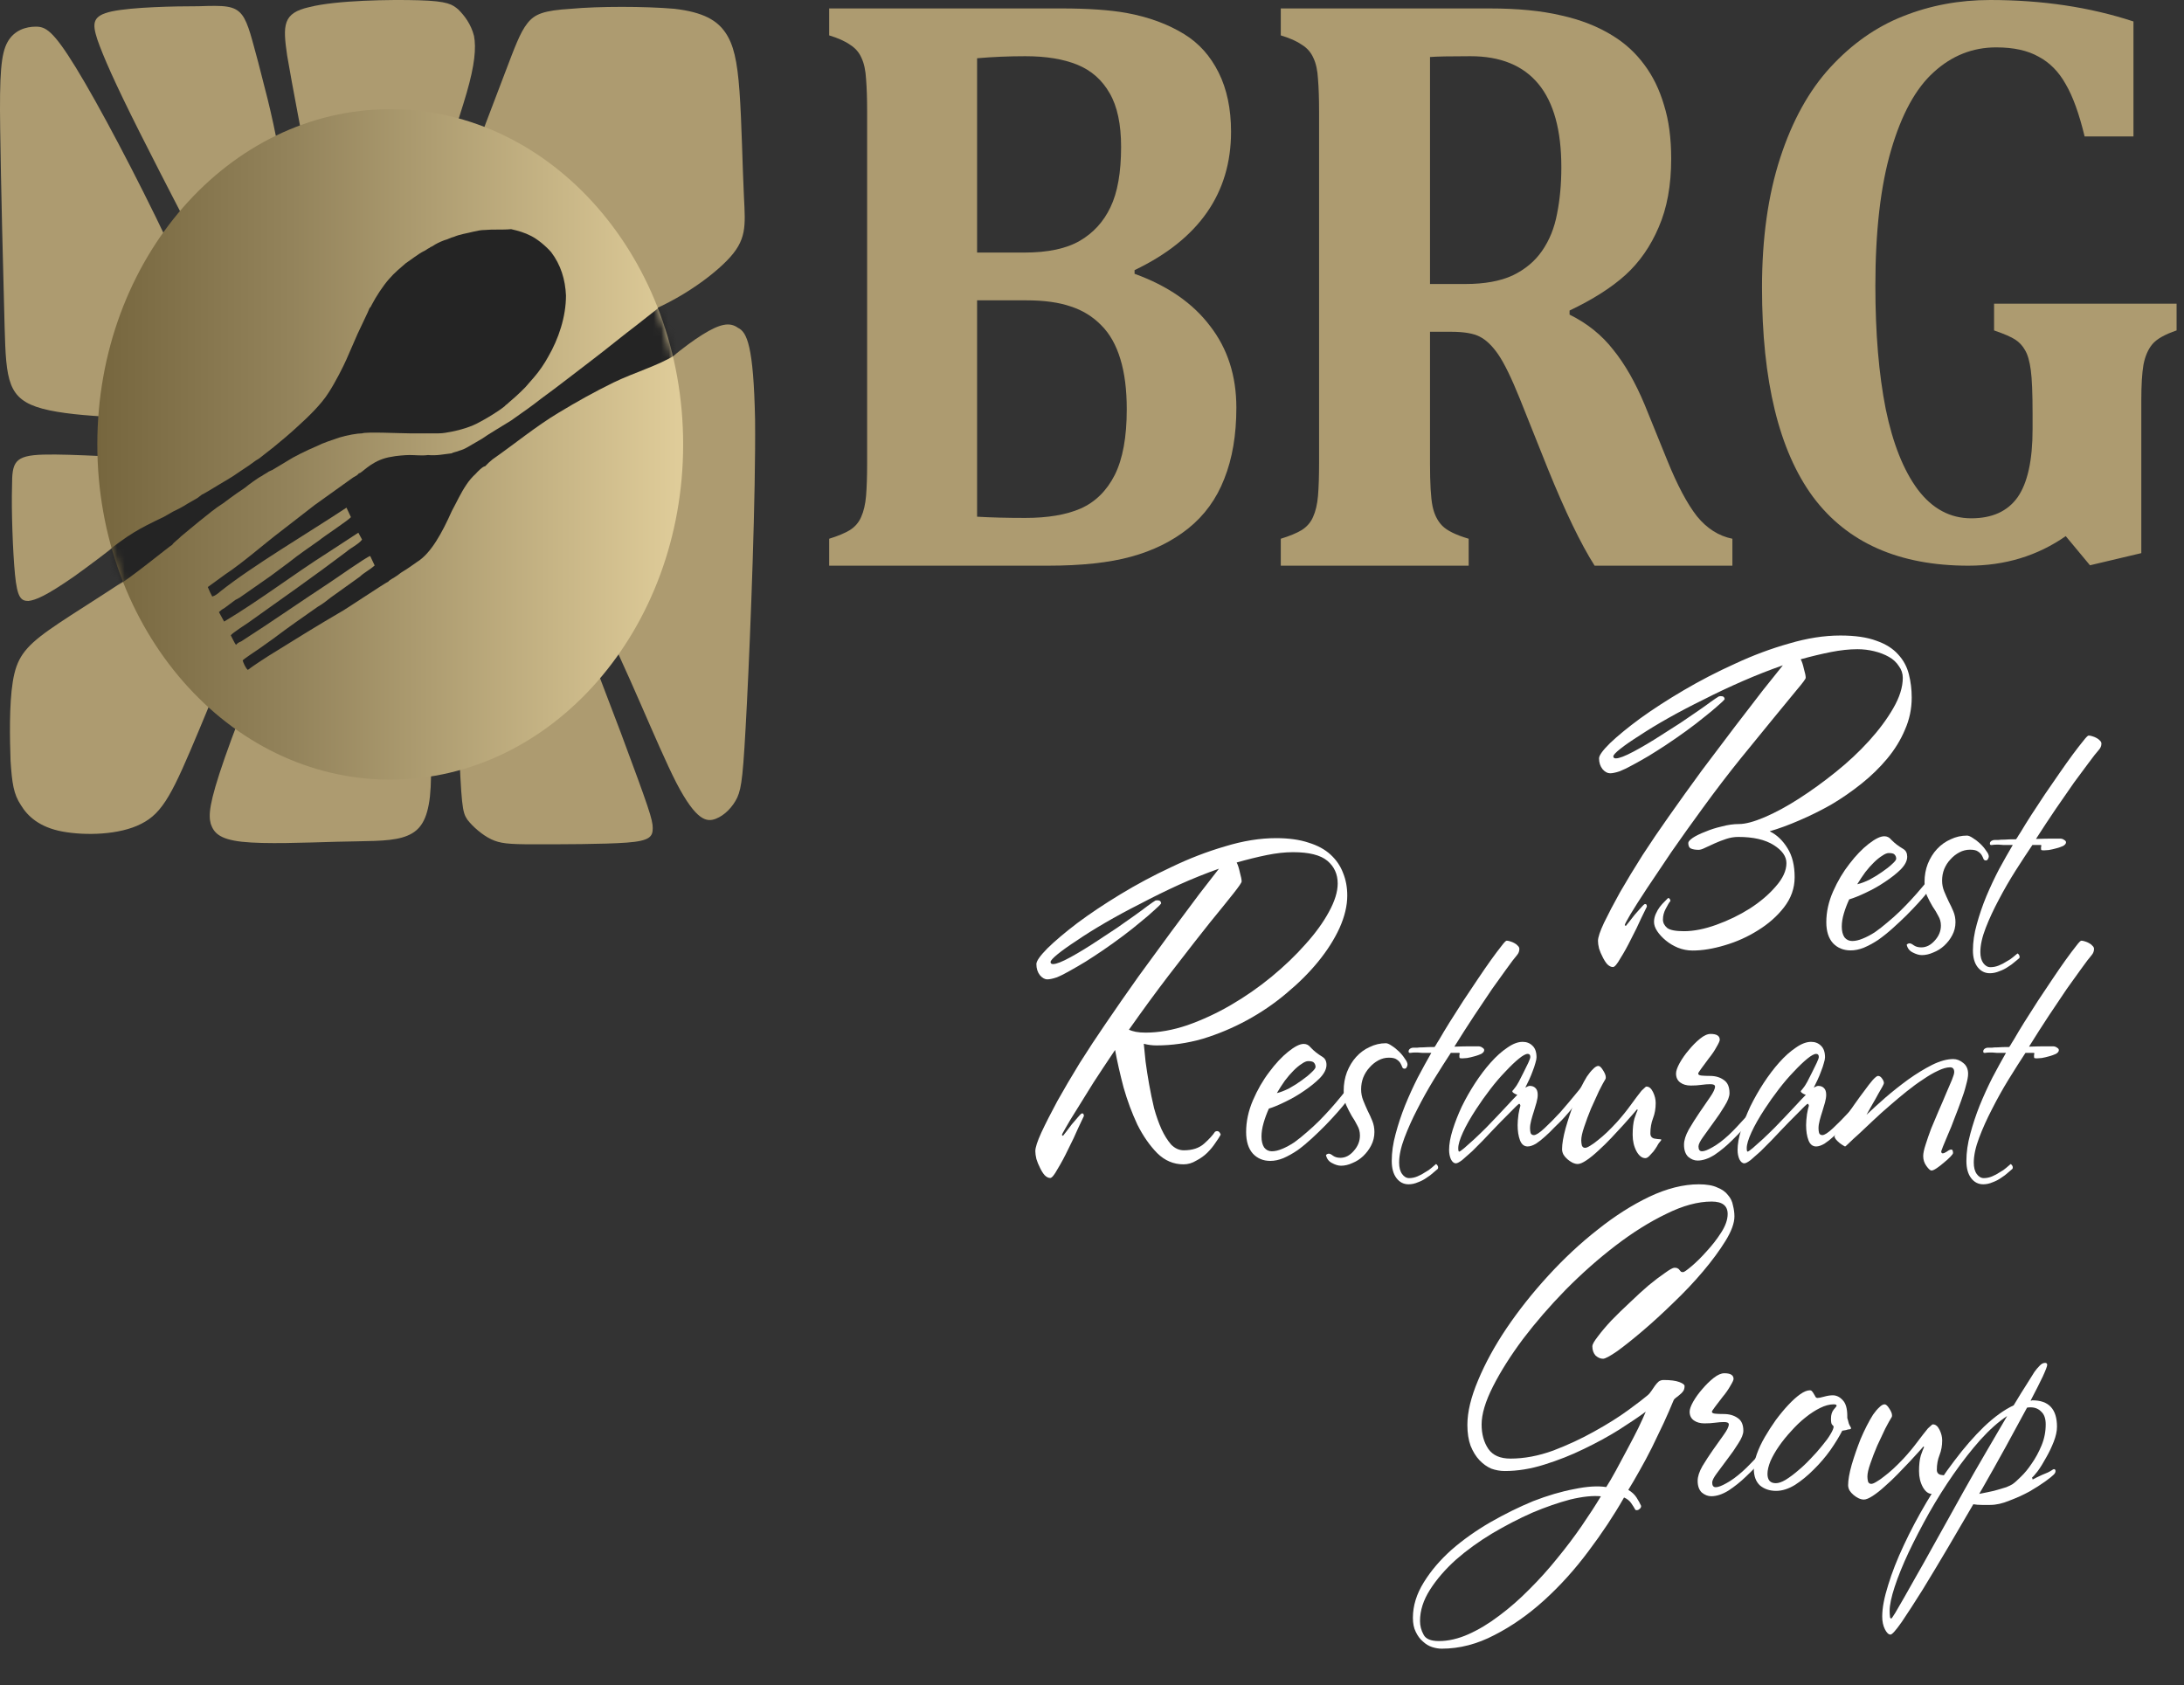 <svg width="289" height="223" viewBox="0 0 289 223" fill="none" xmlns="http://www.w3.org/2000/svg">
<rect x="0" y="0" width="289" height="223" fill="#333333" stroke="none"/>
<path d="M150.133 36.234C154.514 37.819 157.846 40.124 160.13 43.15C162.446 46.139 163.603 49.741 163.603 53.955C163.603 57.556 163.071 60.69 162.008 63.355C160.975 66.021 159.379 68.218 157.22 69.947C155.093 71.639 152.574 72.882 149.664 73.674C146.785 74.467 143.108 74.863 138.634 74.863H109.722V71.297C110.88 70.937 111.787 70.559 112.444 70.163C113.133 69.73 113.633 69.154 113.946 68.434C114.29 67.677 114.509 66.741 114.603 65.624C114.697 64.472 114.744 63.031 114.744 61.302V14.732C114.744 13.039 114.697 11.617 114.603 10.464C114.541 9.311 114.337 8.375 113.993 7.655C113.68 6.934 113.18 6.358 112.491 5.926C111.834 5.458 110.911 5.043 109.722 4.683V1.117H140.464C143.969 1.117 146.832 1.316 149.054 1.712C151.995 2.252 154.545 3.188 156.704 4.521C158.644 5.71 160.162 7.402 161.257 9.6C162.352 11.797 162.899 14.408 162.899 17.433C162.899 25.573 158.644 31.678 150.133 35.748V36.234ZM135.536 33.425C138.665 33.425 141.122 32.903 142.905 31.858C144.689 30.814 146.034 29.337 146.941 27.428C147.88 25.483 148.35 22.818 148.35 19.432C148.35 16.443 147.849 14.084 146.848 12.355C145.846 10.59 144.423 9.329 142.577 8.573C140.73 7.817 138.431 7.438 135.677 7.438C133.487 7.438 131.359 7.529 129.294 7.709V33.425H135.536ZM129.294 68.38C131.14 68.488 133.268 68.542 135.677 68.542C138.65 68.542 141.09 68.128 142.999 67.299C144.939 66.435 146.441 64.958 147.505 62.869C148.569 60.744 149.1 57.845 149.1 54.171C149.1 51.578 148.819 49.363 148.256 47.526C147.692 45.653 146.848 44.158 145.721 43.042C144.595 41.889 143.249 41.061 141.685 40.556C140.12 40.016 138.165 39.746 135.818 39.746H129.294V68.38Z" fill="#AD9B70"/>
<path d="M194.342 74.863H169.481V71.297C170.649 70.937 171.565 70.559 172.228 70.163C172.922 69.73 173.427 69.154 173.743 68.434C174.09 67.677 174.311 66.741 174.406 65.624C174.501 64.472 174.548 63.031 174.548 61.302V14.732C174.548 13.039 174.501 11.617 174.406 10.464C174.343 9.311 174.138 8.375 173.79 7.655C173.475 6.934 172.97 6.358 172.275 5.926C171.612 5.458 170.681 5.043 169.481 4.683V1.117H197.088C200.813 1.117 203.97 1.424 206.559 2.036C209.179 2.612 211.468 3.513 213.425 4.737C215.066 5.746 216.455 7.024 217.592 8.573C218.728 10.086 219.596 11.869 220.196 13.922C220.828 15.938 221.143 18.298 221.143 20.999C221.143 24.529 220.591 27.554 219.486 30.075C218.413 32.596 216.945 34.704 215.082 36.396C213.251 38.053 210.789 39.62 207.695 41.097V41.637C210.031 42.789 211.957 44.338 213.472 46.283C215.019 48.192 216.408 50.623 217.639 53.577L220.622 60.924C221.948 64.202 223.258 66.669 224.553 68.326C225.879 69.947 227.441 70.937 229.241 71.297V74.863H211.01C209.179 71.981 207.111 67.695 204.807 62.005L201.113 52.766C200.008 50.029 199.061 48.084 198.272 46.931C197.483 45.779 196.662 44.986 195.81 44.554C194.989 44.122 193.71 43.906 191.974 43.906H189.227V61.302C189.227 64.004 189.338 65.894 189.559 66.975C189.78 68.056 190.206 68.92 190.837 69.568C191.469 70.217 192.637 70.793 194.342 71.297V74.863ZM189.227 7.547V37.585H193.915C196.441 37.585 198.524 37.207 200.166 36.45C201.808 35.658 203.102 34.578 204.049 33.209C205.028 31.804 205.691 30.165 206.038 28.293C206.417 26.42 206.606 24.367 206.606 22.134C206.606 17.235 205.596 13.561 203.575 11.112C201.555 8.663 198.556 7.438 194.578 7.438C191.863 7.438 190.08 7.474 189.227 7.547Z" fill="#AD9B70"/>
<path d="M282.313 2.84V18.059H275.85C275.127 15.058 274.293 12.754 273.35 11.146C272.438 9.503 271.243 8.288 269.765 7.502C268.318 6.681 266.447 6.27 264.151 6.27C261.038 6.27 258.286 7.359 255.896 9.539C253.506 11.682 251.619 15.13 250.236 19.881C248.852 24.597 248.16 30.581 248.16 37.833C248.16 44.085 248.616 49.516 249.528 54.124C250.471 58.697 251.887 62.252 253.773 64.788C255.692 67.325 258.05 68.593 260.849 68.593C263.617 68.593 265.661 67.664 266.982 65.806C268.302 63.913 268.963 60.912 268.963 56.803V54.767C268.963 52.052 268.884 50.123 268.727 48.98C268.57 47.801 268.318 46.925 267.972 46.354C267.658 45.782 267.233 45.318 266.699 44.961C266.164 44.603 265.221 44.192 263.868 43.728V40.191H288.02V43.728C286.448 44.264 285.379 44.871 284.813 45.55C284.247 46.229 283.853 47.14 283.633 48.283C283.445 49.391 283.35 50.962 283.35 52.999V73.201L276.558 74.809L273.35 70.951C269.608 73.559 265.315 74.863 260.472 74.863C251.289 74.863 244.433 71.826 239.905 65.753C235.408 59.644 233.159 50.409 233.159 38.048C233.159 31.546 233.961 25.829 235.565 20.899C237.169 15.969 239.386 11.968 242.216 8.896C245.078 5.788 248.286 3.537 251.839 2.144C255.425 0.715 259.261 0 263.349 0C270.237 0 276.558 0.947 282.313 2.84Z" fill="#AD9B70"/>
<path d="M252.969 92.313C252.969 91.246 252.843 90.216 252.591 89.221C252.339 88.225 251.867 87.355 251.174 86.608C250.481 85.826 249.521 85.222 248.293 84.796C247.065 84.334 245.475 84.103 243.523 84.103C241.382 84.103 239.115 84.458 236.722 85.169C234.329 85.844 231.952 86.733 229.59 87.835C227.229 88.901 224.962 90.074 222.789 91.353C220.617 92.633 218.696 93.877 217.027 95.085C215.39 96.293 214.068 97.377 213.06 98.337C212.084 99.297 211.596 99.972 211.596 100.363C211.596 100.932 211.753 101.412 212.068 101.803C212.383 102.158 212.714 102.336 213.06 102.336C213.375 102.336 213.8 102.247 214.335 102.069C214.87 101.856 215.453 101.571 216.083 101.216C216.744 100.861 217.437 100.47 218.161 100.043C218.916 99.581 219.672 99.101 220.428 98.604C221.341 97.999 222.238 97.377 223.12 96.738C224.001 96.098 224.789 95.494 225.481 94.925C226.205 94.356 226.804 93.859 227.276 93.432C227.78 93.006 228.095 92.704 228.221 92.526C228.189 92.313 228.095 92.188 227.937 92.153C227.78 92.117 227.622 92.117 227.465 92.153C227.276 92.26 226.93 92.49 226.426 92.846C225.954 93.201 225.355 93.628 224.631 94.125C223.938 94.588 223.183 95.103 222.364 95.671C221.546 96.205 220.711 96.738 219.861 97.271C218.539 98.124 217.311 98.853 216.177 99.457C215.044 100.061 214.256 100.363 213.816 100.363C213.595 100.363 213.485 100.274 213.485 100.096C213.485 99.919 213.8 99.581 214.43 99.084C215.059 98.586 215.91 97.999 216.98 97.324C218.051 96.613 219.31 95.849 220.758 95.032C222.207 94.214 223.765 93.397 225.434 92.579C227.103 91.726 228.835 90.909 230.629 90.127C232.424 89.345 234.187 88.652 235.919 88.048C235.289 88.83 234.408 89.931 233.274 91.353C232.172 92.775 230.928 94.392 229.543 96.205C228.189 97.982 226.741 99.901 225.198 101.962C223.687 104.024 222.207 106.085 220.758 108.147C219.625 109.746 218.491 111.417 217.358 113.158C216.256 114.9 215.264 116.535 214.382 118.063C213.532 119.591 212.824 120.942 212.257 122.115C211.722 123.252 211.454 124.052 211.454 124.514C211.454 124.798 211.501 125.136 211.596 125.527C211.722 125.918 211.879 126.291 212.068 126.646C212.257 127.037 212.462 127.357 212.682 127.606C212.934 127.855 213.186 127.979 213.438 127.979C213.658 127.979 213.989 127.588 214.43 126.806C214.902 126.06 215.374 125.207 215.847 124.247C216.35 123.288 216.791 122.381 217.169 121.528C217.578 120.675 217.83 120.16 217.925 119.982C217.925 119.698 217.814 119.591 217.594 119.662C217.5 119.733 217.326 119.911 217.075 120.196C216.854 120.444 216.602 120.729 216.319 121.049C216.067 121.368 215.831 121.671 215.61 121.955C215.39 122.239 215.233 122.435 215.138 122.541L214.996 122.435C214.996 122.328 215.248 121.848 215.752 120.995C216.287 120.107 217.012 118.969 217.925 117.583C218.869 116.162 219.955 114.544 221.183 112.732C222.443 110.919 223.813 109 225.292 106.974C227.024 104.593 228.709 102.389 230.346 100.363C232.015 98.302 233.479 96.507 234.738 94.978C235.998 93.45 237.005 92.224 237.761 91.3C238.548 90.376 238.942 89.843 238.942 89.7C238.942 89.452 238.863 89.061 238.706 88.528C238.58 87.959 238.438 87.532 238.28 87.248C239.697 86.857 241.035 86.537 242.295 86.288C243.554 86.04 244.719 85.915 245.79 85.915C246.546 85.915 247.285 86.004 248.01 86.182C248.734 86.359 249.379 86.608 249.946 86.928C250.513 87.248 250.954 87.657 251.269 88.154C251.615 88.616 251.788 89.132 251.788 89.7C251.788 90.944 251.363 92.295 250.513 93.752C249.694 95.174 248.624 96.613 247.301 98.071C246.01 99.492 244.546 100.861 242.909 102.176C241.272 103.491 239.65 104.664 238.044 105.694C236.439 106.725 234.927 107.543 233.51 108.147C232.093 108.751 230.96 109.053 230.11 109.053C229.386 109.053 228.63 109.16 227.843 109.373C227.056 109.551 226.331 109.782 225.67 110.066C225.009 110.315 224.458 110.581 224.017 110.866C223.608 111.15 223.403 111.381 223.403 111.559C223.403 111.95 223.529 112.199 223.781 112.305C224.033 112.412 224.364 112.465 224.773 112.465C224.993 112.465 225.277 112.376 225.623 112.199C226.001 112.021 226.426 111.825 226.898 111.612C227.37 111.399 227.874 111.203 228.41 111.026C228.945 110.848 229.48 110.759 230.015 110.759C231.999 110.759 233.558 111.115 234.691 111.825C235.825 112.536 236.391 113.336 236.391 114.224C236.391 115.22 235.919 116.25 234.974 117.317C234.061 118.383 232.912 119.36 231.527 120.249C230.173 121.102 228.709 121.813 227.134 122.381C225.56 122.95 224.127 123.234 222.836 123.234C221.734 123.234 220.995 123.092 220.617 122.808C220.239 122.488 220.05 122.115 220.05 121.688C220.05 121.191 220.176 120.711 220.428 120.249C220.68 119.751 220.884 119.414 221.042 119.236C221.042 119.129 221.01 119.04 220.947 118.969C220.884 118.863 220.806 118.827 220.711 118.863C220.617 118.969 220.459 119.129 220.239 119.343C220.05 119.52 219.845 119.751 219.625 120.036C219.436 120.284 219.263 120.587 219.105 120.942C218.948 121.297 218.869 121.653 218.869 122.008C218.869 122.399 219.011 122.808 219.294 123.234C219.578 123.661 219.955 124.07 220.428 124.461C220.9 124.852 221.435 125.171 222.034 125.42C222.663 125.669 223.309 125.793 223.97 125.793C225.261 125.793 226.678 125.562 228.221 125.1C229.795 124.638 231.259 123.981 232.613 123.128C233.998 122.275 235.148 121.262 236.061 120.089C237.005 118.88 237.478 117.548 237.478 116.09C237.478 114.527 237.163 113.247 236.533 112.252C235.903 111.221 235.116 110.475 234.172 110.013C235.399 109.657 236.706 109.177 238.092 108.573C239.508 107.969 240.91 107.276 242.295 106.494C243.68 105.677 245.018 104.752 246.309 103.722C247.6 102.691 248.734 101.589 249.71 100.416C250.717 99.208 251.505 97.928 252.071 96.578C252.67 95.227 252.969 93.805 252.969 92.313Z" fill="white"/>
<path d="M256.624 116.046C256.755 115.809 256.781 115.572 256.703 115.335C256.65 115.069 256.506 114.935 256.27 114.935C255.824 115.617 255.155 116.475 254.263 117.512C253.397 118.549 252.452 119.571 251.429 120.578C250.878 121.111 250.314 121.614 249.736 122.088C249.185 122.562 248.634 122.992 248.083 123.377C247.532 123.732 246.994 124.013 246.47 124.221C245.971 124.428 245.512 124.532 245.092 124.532C244.672 124.532 244.331 124.369 244.069 124.043C243.833 123.688 243.715 123.214 243.715 122.621C243.715 122.088 243.806 121.511 243.99 120.889C244.174 120.267 244.41 119.645 244.699 119.023C245.302 118.845 246.037 118.549 246.903 118.134C247.795 117.719 248.634 117.246 249.422 116.712C250.235 116.179 250.93 115.631 251.507 115.069C252.085 114.476 252.373 113.913 252.373 113.38C252.373 112.906 252.203 112.566 251.862 112.359C251.521 112.151 251.232 111.959 250.996 111.781C250.76 111.603 250.51 111.381 250.248 111.115C250.012 110.818 249.71 110.67 249.343 110.67C248.818 110.67 248.123 111.011 247.257 111.692C246.417 112.344 245.578 113.217 244.738 114.313C243.898 115.38 243.177 116.594 242.573 117.956C241.97 119.319 241.668 120.681 241.668 122.044C241.668 123.258 241.97 124.191 242.573 124.843C243.177 125.465 243.951 125.776 244.895 125.776C245.446 125.776 246.024 125.657 246.627 125.42C247.257 125.154 247.887 124.813 248.516 124.398C249.146 123.954 249.776 123.451 250.405 122.888C251.035 122.325 251.652 121.748 252.255 121.155C253.436 119.97 254.381 118.934 255.089 118.045C255.797 117.127 256.309 116.461 256.624 116.046ZM250.917 113.647C250.917 113.795 250.733 114.032 250.366 114.358C250.025 114.684 249.592 115.024 249.067 115.38C248.569 115.735 248.018 116.076 247.414 116.401C246.811 116.698 246.26 116.905 245.761 117.023C246.102 116.461 246.457 115.928 246.824 115.424C247.217 114.921 247.598 114.491 247.965 114.136C248.359 113.751 248.726 113.454 249.067 113.247C249.408 113.01 249.697 112.892 249.933 112.892C250.353 112.892 250.615 112.966 250.72 113.114C250.852 113.262 250.917 113.44 250.917 113.647Z" fill="white"/>
<path d="M263.168 113.336C263.168 113.129 263.05 112.877 262.814 112.581C262.604 112.255 262.342 111.944 262.027 111.648C261.712 111.351 261.384 111.1 261.043 110.892C260.728 110.685 260.479 110.581 260.295 110.581C259.534 110.581 258.813 110.744 258.13 111.07C257.448 111.366 256.845 111.796 256.32 112.359C255.821 112.892 255.415 113.543 255.1 114.313C254.811 115.054 254.667 115.853 254.667 116.712C254.667 117.423 254.772 118.03 254.982 118.534C255.218 119.037 255.467 119.511 255.73 119.956C256.018 120.37 256.267 120.785 256.477 121.2C256.713 121.585 256.832 122.014 256.832 122.488C256.832 123.228 256.556 123.895 256.005 124.487C255.48 125.08 254.89 125.376 254.234 125.376C253.84 125.376 253.512 125.287 253.25 125.109C253.014 124.932 252.83 124.843 252.699 124.843C252.542 124.843 252.41 124.902 252.305 125.02C252.41 125.494 252.673 125.835 253.093 126.042C253.539 126.279 253.945 126.398 254.313 126.398C254.811 126.398 255.323 126.279 255.848 126.042C256.372 125.835 256.845 125.539 257.264 125.154C257.711 124.739 258.065 124.28 258.327 123.776C258.616 123.243 258.76 122.666 258.76 122.044C258.76 121.54 258.668 121.066 258.485 120.622C258.301 120.178 258.091 119.733 257.855 119.289C257.645 118.845 257.448 118.401 257.264 117.956C257.081 117.512 256.989 117.038 256.989 116.535C256.989 116.002 257.081 115.498 257.264 115.024C257.474 114.521 257.75 114.091 258.091 113.736C258.432 113.351 258.826 113.04 259.272 112.803C259.718 112.566 260.19 112.447 260.689 112.447C261.161 112.447 261.502 112.521 261.712 112.67C261.948 112.818 262.119 112.98 262.224 113.158C262.328 113.336 262.407 113.499 262.46 113.647C262.512 113.795 262.617 113.869 262.775 113.869C262.906 113.869 262.998 113.81 263.05 113.691C263.129 113.573 263.168 113.454 263.168 113.336Z" fill="white"/>
<path d="M278.071 98.408C278.071 98.26 278.006 98.127 277.874 98.008C277.743 97.86 277.586 97.742 277.402 97.653C277.245 97.564 277.061 97.49 276.851 97.431C276.667 97.372 276.51 97.342 276.379 97.342C276.274 97.342 276.038 97.579 275.67 98.053C275.303 98.497 274.844 99.09 274.293 99.83C273.768 100.541 273.178 101.37 272.522 102.318C271.892 103.236 271.249 104.169 270.593 105.117C269.963 106.065 269.36 106.983 268.783 107.871C268.232 108.73 267.773 109.471 267.405 110.093C267.3 110.241 267.195 110.404 267.09 110.581C267.012 110.729 266.907 110.892 266.776 111.07C266.146 111.07 265.647 111.085 265.28 111.115C264.913 111.115 264.637 111.129 264.453 111.159C264.296 111.159 264.178 111.159 264.099 111.159C264.047 111.159 263.994 111.159 263.942 111.159C263.784 111.159 263.64 111.203 263.509 111.292C263.378 111.381 263.312 111.5 263.312 111.648C263.312 111.796 263.404 111.855 263.588 111.825C263.771 111.796 263.955 111.781 264.139 111.781C264.191 111.781 264.23 111.781 264.257 111.781C264.309 111.781 264.401 111.781 264.532 111.781C264.663 111.781 264.86 111.796 265.122 111.825C265.411 111.825 265.818 111.825 266.343 111.825C265.765 112.803 265.162 113.869 264.532 115.024C263.929 116.179 263.365 117.379 262.84 118.623C262.341 119.837 261.921 121.066 261.58 122.31C261.239 123.525 261.069 124.68 261.069 125.776C261.069 126.723 261.279 127.464 261.698 127.997C262.118 128.53 262.656 128.797 263.312 128.797C263.732 128.797 264.152 128.708 264.571 128.53C264.991 128.382 265.372 128.19 265.713 127.953C266.054 127.745 266.356 127.523 266.618 127.286C266.88 127.079 267.077 126.916 267.208 126.797C267.261 126.679 267.261 126.561 267.208 126.442C267.156 126.324 267.077 126.235 266.972 126.175C266.841 126.294 266.644 126.457 266.382 126.664C266.146 126.872 265.857 127.064 265.516 127.242C265.201 127.449 264.86 127.627 264.493 127.775C264.125 127.923 263.758 127.997 263.391 127.997C263.023 127.997 262.709 127.819 262.446 127.464C262.184 127.108 262.053 126.62 262.053 125.998C262.053 125.08 262.289 124.013 262.761 122.799C263.233 121.585 263.811 120.341 264.493 119.067C265.175 117.764 265.91 116.49 266.697 115.246C267.51 113.973 268.258 112.832 268.94 111.825H270.042C270.095 111.825 270.121 111.855 270.121 111.914C270.121 111.973 270.108 112.033 270.082 112.092C270.082 112.151 270.082 112.21 270.082 112.27C270.082 112.388 270.095 112.462 270.121 112.492C270.173 112.521 270.291 112.536 270.475 112.536C270.58 112.536 270.79 112.521 271.105 112.492C271.446 112.433 271.774 112.359 272.089 112.27C272.43 112.181 272.732 112.077 272.994 111.959C273.256 111.811 273.388 111.648 273.388 111.47C273.388 111.351 273.309 111.248 273.151 111.159C272.994 111.04 272.81 110.981 272.6 110.981C272.495 110.981 272.141 110.981 271.538 110.981C270.961 110.981 270.252 110.996 269.412 111.026C270.305 109.634 271.184 108.301 272.049 107.027C272.942 105.724 273.742 104.569 274.45 103.562C275.185 102.555 275.788 101.74 276.261 101.118C276.759 100.467 277.061 100.067 277.166 99.919C277.376 99.682 277.573 99.445 277.756 99.208C277.966 98.971 278.071 98.704 278.071 98.408Z" fill="white"/>
<path d="M178.278 118.515C178.278 117.422 178.091 116.42 177.716 115.509C177.372 114.598 176.824 113.797 176.074 113.105C175.323 112.413 174.354 111.884 173.166 111.52C171.977 111.119 170.539 110.919 168.85 110.919C166.724 110.919 164.472 111.283 162.095 112.012C159.719 112.704 157.358 113.615 155.012 114.744C152.667 115.837 150.416 117.039 148.258 118.351C146.1 119.662 144.192 120.937 142.535 122.176C140.909 123.415 139.596 124.526 138.595 125.509C137.625 126.493 137.141 127.185 137.141 127.586C137.141 128.169 137.297 128.661 137.61 129.061C137.923 129.426 138.251 129.608 138.595 129.608C138.908 129.608 139.33 129.517 139.861 129.335C140.393 129.116 140.971 128.825 141.597 128.46C142.254 128.096 142.942 127.695 143.661 127.258C144.411 126.784 145.162 126.293 145.912 125.783C146.819 125.163 147.711 124.526 148.586 123.87C149.462 123.214 150.244 122.595 150.931 122.012C151.651 121.429 152.245 120.919 152.714 120.482C153.214 120.045 153.527 119.735 153.652 119.553C153.621 119.334 153.527 119.207 153.371 119.17C153.214 119.134 153.058 119.134 152.902 119.17C152.714 119.28 152.37 119.517 151.87 119.881C151.401 120.245 150.806 120.682 150.087 121.192C149.399 121.666 148.649 122.194 147.836 122.777C147.023 123.324 146.194 123.87 145.35 124.417C144.036 125.291 142.817 126.038 141.691 126.657C140.565 127.276 139.783 127.586 139.345 127.586C139.126 127.586 139.017 127.495 139.017 127.313C139.017 127.131 139.33 126.784 139.955 126.274C140.581 125.764 141.425 125.163 142.488 124.471C143.551 123.743 144.802 122.959 146.241 122.121C147.679 121.283 149.227 120.446 150.885 119.608C152.542 118.733 154.246 117.895 155.997 117.094C157.78 116.292 159.547 115.582 161.298 114.963C160.673 115.764 159.797 116.894 158.671 118.351C157.577 119.808 156.341 121.466 154.966 123.324C153.621 125.145 152.182 127.112 150.65 129.225C149.149 131.338 147.679 133.451 146.241 135.564C145.115 137.204 143.989 138.916 142.863 140.701C141.769 142.486 140.784 144.162 139.908 145.728C139.064 147.295 138.36 148.679 137.797 149.882C137.266 151.047 137 151.867 137 152.341C137 152.632 137.047 152.978 137.141 153.379C137.266 153.78 137.422 154.162 137.61 154.526C137.797 154.927 138.001 155.255 138.22 155.51C138.47 155.765 138.72 155.893 138.97 155.893C139.189 155.893 139.517 155.492 139.955 154.69C140.424 153.925 140.893 153.051 141.362 152.067C141.863 151.084 142.301 150.155 142.676 149.28C143.082 148.406 143.332 147.878 143.426 147.696C143.426 147.404 143.317 147.295 143.098 147.368C143.004 147.441 142.832 147.623 142.582 147.914C142.363 148.169 142.113 148.461 141.831 148.789C141.581 149.116 141.347 149.426 141.128 149.718C140.909 150.009 140.753 150.209 140.659 150.319L140.518 150.209C140.518 150.137 140.69 149.809 141.034 149.226C141.378 148.606 141.863 147.805 142.488 146.821C143.114 145.801 143.848 144.617 144.693 143.269C145.568 141.921 146.522 140.482 147.554 138.952C147.836 140.482 148.211 142.14 148.68 143.925C149.18 145.674 149.79 147.313 150.509 148.843C151.26 150.337 152.135 151.594 153.136 152.614C154.137 153.597 155.294 154.089 156.607 154.089C157.201 154.089 157.764 153.925 158.296 153.597C158.859 153.306 159.344 152.96 159.75 152.559C160.188 152.122 160.548 151.685 160.829 151.248C161.142 150.811 161.376 150.446 161.533 150.155C161.376 149.718 161.126 149.59 160.782 149.772C160.469 150.246 159.985 150.774 159.328 151.357C158.671 151.94 157.78 152.231 156.654 152.231C156.029 152.231 155.466 151.976 154.966 151.466C154.496 150.92 154.074 150.246 153.699 149.444C153.324 148.606 152.995 147.677 152.714 146.657C152.464 145.601 152.245 144.544 152.057 143.488C151.87 142.431 151.713 141.43 151.588 140.482C151.494 139.535 151.416 138.752 151.354 138.133C151.635 138.206 151.917 138.26 152.198 138.297C152.479 138.333 152.761 138.351 153.042 138.351C155.075 138.351 157.108 138.06 159.14 137.477C161.173 136.858 163.127 136.038 165.004 135.018C166.88 133.998 168.616 132.814 170.21 131.466C171.837 130.118 173.244 128.715 174.432 127.258C175.62 125.801 176.559 124.325 177.247 122.832C177.935 121.302 178.278 119.863 178.278 118.515ZM177.012 116.93C177.012 118.023 176.621 119.28 175.839 120.701C175.089 122.085 174.057 123.506 172.743 124.963C171.461 126.42 169.96 127.859 168.24 129.28C166.552 130.664 164.769 131.903 162.893 132.996C161.017 134.089 159.093 134.981 157.123 135.674C155.184 136.329 153.339 136.657 151.588 136.657C151.088 136.657 150.65 136.621 150.275 136.548C149.931 136.475 149.634 136.384 149.384 136.275L150.744 134.362C152.495 131.921 154.184 129.663 155.81 127.586C157.436 125.473 158.874 123.633 160.125 122.067C161.407 120.5 162.424 119.243 163.174 118.296C163.925 117.349 164.3 116.802 164.3 116.657C164.3 116.402 164.222 116.001 164.066 115.455C163.94 114.872 163.8 114.435 163.643 114.143C165.051 113.742 166.38 113.414 167.631 113.159C168.881 112.904 170.038 112.777 171.102 112.777C173.228 112.777 174.745 113.159 175.652 113.924C176.559 114.69 177.012 115.691 177.012 116.93Z" fill="white"/>
<path d="M179.749 143.661C179.88 143.418 179.906 143.175 179.827 142.932C179.775 142.659 179.632 142.523 179.397 142.523C178.954 143.221 178.29 144.101 177.404 145.164C176.544 146.226 175.606 147.274 174.589 148.306C174.042 148.852 173.482 149.368 172.909 149.854C172.361 150.34 171.814 150.78 171.267 151.175C170.72 151.539 170.185 151.828 169.664 152.04C169.169 152.253 168.713 152.359 168.296 152.359C167.879 152.359 167.54 152.192 167.28 151.858C167.045 151.494 166.928 151.008 166.928 150.401C166.928 149.854 167.019 149.262 167.202 148.625C167.384 147.987 167.618 147.35 167.905 146.712C168.504 146.53 169.234 146.226 170.094 145.801C170.98 145.376 171.814 144.891 172.596 144.344C173.404 143.798 174.094 143.236 174.668 142.659C175.241 142.052 175.528 141.475 175.528 140.929C175.528 140.443 175.358 140.094 175.019 139.881C174.681 139.669 174.394 139.471 174.159 139.289C173.925 139.107 173.677 138.879 173.417 138.606C173.182 138.303 172.883 138.151 172.518 138.151C171.996 138.151 171.306 138.5 170.446 139.198C169.612 139.866 168.778 140.762 167.944 141.885C167.11 142.978 166.394 144.223 165.794 145.619C165.195 147.016 164.895 148.412 164.895 149.809C164.895 151.053 165.195 152.01 165.794 152.678C166.394 153.315 167.162 153.634 168.101 153.634C168.648 153.634 169.221 153.512 169.821 153.27C170.446 152.996 171.071 152.647 171.697 152.222C172.322 151.767 172.948 151.251 173.573 150.674C174.199 150.097 174.811 149.505 175.41 148.898C176.583 147.684 177.521 146.621 178.225 145.71C178.928 144.769 179.437 144.086 179.749 143.661ZM174.081 141.202C174.081 141.354 173.899 141.597 173.534 141.931C173.195 142.264 172.765 142.614 172.244 142.978C171.749 143.342 171.202 143.691 170.602 144.025C170.003 144.329 169.456 144.541 168.961 144.663C169.299 144.086 169.651 143.54 170.016 143.023C170.407 142.507 170.785 142.067 171.15 141.703C171.54 141.308 171.905 141.005 172.244 140.792C172.583 140.549 172.869 140.428 173.104 140.428C173.521 140.428 173.782 140.504 173.886 140.655C174.016 140.807 174.081 140.989 174.081 141.202Z" fill="white"/>
<path d="M186.249 140.883C186.249 140.671 186.132 140.413 185.897 140.109C185.688 139.775 185.428 139.456 185.115 139.153C184.802 138.849 184.477 138.591 184.138 138.379C183.825 138.166 183.578 138.06 183.395 138.06C182.64 138.06 181.923 138.227 181.245 138.561C180.568 138.864 179.968 139.304 179.447 139.881C178.952 140.428 178.548 141.096 178.235 141.885C177.949 142.644 177.805 143.464 177.805 144.344C177.805 145.073 177.91 145.695 178.118 146.211C178.353 146.727 178.6 147.213 178.861 147.668C179.148 148.093 179.395 148.518 179.604 148.943C179.838 149.338 179.955 149.778 179.955 150.264C179.955 151.023 179.682 151.706 179.134 152.313C178.613 152.92 178.027 153.224 177.375 153.224C176.985 153.224 176.659 153.133 176.398 152.951C176.164 152.769 175.981 152.678 175.851 152.678C175.695 152.678 175.564 152.738 175.46 152.86C175.564 153.345 175.825 153.695 176.242 153.907C176.685 154.15 177.089 154.271 177.454 154.271C177.949 154.271 178.457 154.15 178.978 153.907C179.499 153.695 179.968 153.391 180.385 152.996C180.828 152.571 181.18 152.101 181.441 151.585C181.727 151.038 181.871 150.446 181.871 149.809C181.871 149.293 181.78 148.807 181.597 148.351C181.415 147.896 181.206 147.441 180.972 146.985C180.763 146.53 180.568 146.075 180.385 145.619C180.203 145.164 180.112 144.678 180.112 144.162C180.112 143.615 180.203 143.099 180.385 142.614C180.594 142.098 180.867 141.657 181.206 141.293C181.545 140.898 181.936 140.58 182.379 140.337C182.822 140.094 183.291 139.972 183.786 139.972C184.255 139.972 184.594 140.048 184.802 140.2C185.037 140.352 185.206 140.519 185.311 140.701C185.415 140.883 185.493 141.05 185.545 141.202C185.597 141.354 185.702 141.43 185.858 141.43C185.988 141.43 186.079 141.369 186.132 141.247C186.21 141.126 186.249 141.005 186.249 140.883Z" fill="white"/>
<path d="M201.05 125.582C201.05 125.43 200.985 125.294 200.855 125.172C200.725 125.021 200.568 124.899 200.386 124.808C200.229 124.717 200.047 124.641 199.838 124.58C199.656 124.52 199.5 124.489 199.369 124.489C199.265 124.489 199.031 124.732 198.666 125.218C198.301 125.673 197.845 126.281 197.298 127.04C196.776 127.768 196.19 128.618 195.539 129.59C194.913 130.531 194.275 131.487 193.623 132.459C192.998 133.43 192.398 134.371 191.825 135.282C191.278 136.162 190.822 136.921 190.457 137.559C190.353 137.711 190.249 137.878 190.144 138.06C190.066 138.212 189.962 138.379 189.832 138.561C189.206 138.561 188.711 138.576 188.346 138.606C187.981 138.606 187.708 138.621 187.525 138.652C187.369 138.652 187.252 138.652 187.173 138.652C187.121 138.652 187.069 138.652 187.017 138.652C186.861 138.652 186.717 138.697 186.587 138.788C186.457 138.879 186.392 139.001 186.392 139.153C186.392 139.304 186.483 139.365 186.665 139.335C186.848 139.304 187.03 139.289 187.213 139.289C187.265 139.289 187.304 139.289 187.33 139.289C187.382 139.289 187.473 139.289 187.603 139.289C187.734 139.289 187.929 139.304 188.19 139.335C188.476 139.335 188.88 139.335 189.402 139.335C188.828 140.337 188.229 141.43 187.603 142.614C187.004 143.798 186.444 145.027 185.923 146.302C185.427 147.547 185.011 148.807 184.672 150.082C184.333 151.327 184.164 152.511 184.164 153.634C184.164 154.605 184.372 155.364 184.789 155.911C185.206 156.457 185.74 156.73 186.392 156.73C186.809 156.73 187.226 156.639 187.643 156.457C188.06 156.305 188.437 156.108 188.776 155.865C189.115 155.653 189.415 155.425 189.675 155.182C189.936 154.97 190.131 154.803 190.262 154.681C190.314 154.56 190.314 154.438 190.262 154.317C190.209 154.196 190.131 154.104 190.027 154.044C189.897 154.165 189.701 154.332 189.441 154.545C189.206 154.757 188.919 154.955 188.581 155.137C188.268 155.349 187.929 155.531 187.564 155.683C187.2 155.835 186.835 155.911 186.47 155.911C186.105 155.911 185.792 155.729 185.532 155.364C185.271 155 185.141 154.499 185.141 153.862C185.141 152.92 185.375 151.828 185.844 150.583C186.314 149.338 186.887 148.063 187.564 146.758C188.242 145.422 188.972 144.116 189.753 142.841C190.561 141.536 191.304 140.367 191.981 139.335H193.076C193.128 139.335 193.154 139.365 193.154 139.426C193.154 139.487 193.141 139.547 193.115 139.608C193.115 139.669 193.115 139.73 193.115 139.79C193.115 139.912 193.128 139.988 193.154 140.018C193.206 140.048 193.324 140.063 193.506 140.063C193.61 140.063 193.819 140.048 194.131 140.018C194.47 139.957 194.796 139.881 195.109 139.79C195.447 139.699 195.747 139.593 196.008 139.471C196.268 139.32 196.399 139.153 196.399 138.971C196.399 138.849 196.32 138.743 196.164 138.652C196.008 138.53 195.825 138.47 195.617 138.47C195.513 138.47 195.161 138.47 194.561 138.47C193.988 138.47 193.284 138.485 192.451 138.515C193.337 137.088 194.21 135.722 195.07 134.417C195.956 133.081 196.75 131.897 197.454 130.865C198.184 129.833 198.783 128.998 199.252 128.36C199.747 127.692 200.047 127.282 200.151 127.131C200.36 126.888 200.555 126.645 200.738 126.402C200.946 126.159 201.05 125.886 201.05 125.582Z" fill="white"/>
<path d="M210.281 143.752C210.411 143.418 210.425 143.175 210.32 143.023C210.242 142.872 210.164 142.796 210.086 142.796C209.981 142.948 209.812 143.175 209.578 143.479C209.343 143.782 209.056 144.132 208.718 144.526C208.379 144.921 208.014 145.361 207.623 145.847C207.232 146.302 206.841 146.758 206.45 147.213C205.721 148.002 205.03 148.701 204.379 149.308C203.727 149.915 203.258 150.219 202.971 150.219C202.763 150.219 202.62 150.127 202.541 149.945C202.489 149.763 202.463 149.551 202.463 149.308C202.463 149.004 202.515 148.655 202.62 148.26C202.724 147.866 202.841 147.471 202.971 147.076C203.102 146.651 203.219 146.257 203.323 145.892C203.427 145.498 203.48 145.164 203.48 144.891C203.48 144.466 203.375 144.162 203.167 143.98C202.984 143.798 202.737 143.707 202.424 143.707C202.294 143.707 202.098 143.782 201.838 143.934C201.994 143.631 202.164 143.282 202.346 142.887C202.528 142.492 202.685 142.113 202.815 141.748C202.971 141.354 203.089 141.005 203.167 140.701C203.271 140.367 203.323 140.109 203.323 139.927C203.323 139.229 203.141 138.712 202.776 138.379C202.437 138.045 202.007 137.878 201.486 137.878C200.861 137.878 200.183 138.136 199.453 138.652C198.724 139.138 197.994 139.79 197.264 140.61C196.561 141.399 195.87 142.31 195.193 143.342C194.541 144.344 193.955 145.376 193.434 146.439C192.938 147.501 192.535 148.534 192.222 149.535C191.909 150.537 191.753 151.418 191.753 152.177C191.753 152.632 191.831 153.042 191.987 153.406C192.17 153.771 192.391 153.953 192.652 153.953C192.834 153.953 193.121 153.801 193.512 153.497C193.903 153.163 194.333 152.784 194.802 152.359C195.271 151.903 195.74 151.433 196.209 150.947C196.704 150.431 197.121 149.991 197.46 149.627C197.799 149.262 198.163 148.883 198.554 148.488C198.971 148.063 199.349 147.684 199.688 147.35C200.053 146.985 200.352 146.682 200.587 146.439C200.848 146.196 200.991 146.075 201.017 146.075C201.069 146.075 201.108 146.105 201.134 146.166C201.186 146.226 201.199 146.302 201.173 146.393C201.121 146.515 201.043 146.864 200.939 147.441C200.861 148.017 200.822 148.503 200.822 148.898C200.822 149.687 200.926 150.355 201.134 150.902C201.343 151.448 201.681 151.721 202.151 151.721C202.463 151.721 202.828 151.6 203.245 151.357C203.662 151.084 204.066 150.765 204.457 150.401C204.874 150.036 205.265 149.657 205.63 149.262C206.02 148.868 206.359 148.534 206.646 148.26C206.906 147.987 207.232 147.623 207.623 147.167C208.014 146.682 208.392 146.211 208.757 145.756C209.148 145.27 209.486 144.845 209.773 144.481C210.06 144.086 210.229 143.843 210.281 143.752ZM202.502 139.881C202.502 140.003 202.411 140.261 202.229 140.655C202.046 141.05 201.838 141.475 201.603 141.931C201.395 142.356 201.186 142.765 200.978 143.16C200.769 143.524 200.639 143.737 200.587 143.798C200.483 143.949 200.379 144.086 200.274 144.207C200.17 144.299 200.118 144.374 200.118 144.435C200.118 144.496 200.183 144.572 200.313 144.663C200.444 144.754 200.6 144.83 200.782 144.891C200.392 145.285 199.975 145.725 199.532 146.211C199.089 146.697 198.633 147.183 198.163 147.668C197.72 148.124 197.225 148.64 196.678 149.217C196.131 149.763 195.597 150.279 195.075 150.765C194.58 151.22 194.137 151.615 193.746 151.949C193.381 152.253 193.16 152.404 193.082 152.404C193.004 152.404 192.965 152.253 192.965 151.949C192.965 151.463 193.173 150.765 193.59 149.854C194.007 148.943 194.593 147.911 195.349 146.758C195.922 145.877 196.548 144.997 197.225 144.116C197.903 143.236 198.567 142.462 199.219 141.794C199.87 141.096 200.457 140.534 200.978 140.109C201.499 139.684 201.89 139.471 202.151 139.471C202.385 139.471 202.502 139.608 202.502 139.881Z" fill="white"/>
<path d="M219.835 150.856C219.835 150.795 219.782 150.765 219.678 150.765C219.496 150.765 219.235 150.735 218.896 150.674C218.558 150.583 218.388 150.355 218.388 149.991C218.388 149.262 218.506 148.594 218.74 147.987C218.975 147.38 219.092 146.712 219.092 145.983C219.092 145.498 218.975 145.012 218.74 144.526C218.506 144.04 218.219 143.798 217.88 143.798C217.802 143.798 217.711 143.858 217.606 143.98C217.502 144.071 217.372 144.192 217.216 144.344C216.851 144.799 216.382 145.422 215.808 146.211C215.261 146.97 214.649 147.729 213.971 148.488C213.528 148.974 213.085 149.429 212.642 149.854C212.225 150.249 211.821 150.598 211.43 150.902C211.066 151.205 210.727 151.448 210.414 151.63C210.127 151.812 209.906 151.903 209.749 151.903C209.541 151.903 209.398 151.797 209.32 151.585C209.267 151.342 209.241 151.114 209.241 150.902C209.241 150.477 209.372 149.885 209.632 149.126C209.893 148.336 210.193 147.532 210.531 146.712C210.896 145.892 211.248 145.118 211.587 144.39C211.952 143.661 212.238 143.13 212.447 142.796C212.473 142.765 212.486 142.69 212.486 142.568C212.486 142.325 212.368 142.022 212.134 141.657C211.899 141.263 211.691 141.065 211.509 141.065C211.3 141.065 211.066 141.202 210.805 141.475C210.544 141.718 210.271 142.052 209.984 142.477C209.723 142.902 209.45 143.403 209.163 143.98C208.877 144.557 208.603 145.164 208.342 145.801C207.899 146.955 207.508 148.124 207.17 149.308C206.857 150.461 206.701 151.387 206.701 152.086C206.701 152.328 206.766 152.571 206.896 152.814C207.026 153.027 207.196 153.224 207.404 153.406C207.613 153.588 207.834 153.74 208.069 153.862C208.329 153.983 208.564 154.044 208.772 154.044C209.059 154.044 209.45 153.877 209.945 153.543C210.44 153.209 210.961 152.784 211.509 152.268C212.082 151.752 212.655 151.19 213.228 150.583C213.828 149.945 214.362 149.368 214.831 148.852C215.326 148.306 215.73 147.851 216.043 147.486C216.382 147.092 216.577 146.864 216.629 146.803L216.707 146.894C216.603 147.107 216.46 147.486 216.277 148.033C216.121 148.579 216.043 149.293 216.043 150.173C216.043 150.993 216.212 151.721 216.551 152.359C216.89 152.966 217.281 153.27 217.724 153.27C217.88 153.27 218.049 153.179 218.232 152.996C218.414 152.814 218.597 152.617 218.779 152.404C218.962 152.161 219.118 151.934 219.248 151.721C219.379 151.478 219.47 151.327 219.522 151.266C219.73 151.023 219.835 150.886 219.835 150.856Z" fill="white"/>
<path d="M232.493 147.031C232.572 146.879 232.611 146.712 232.611 146.53C232.637 146.317 232.585 146.211 232.454 146.211C232.376 146.302 232.207 146.5 231.946 146.803C231.712 147.076 231.412 147.41 231.047 147.805C230.708 148.169 230.331 148.579 229.914 149.035C229.523 149.46 229.132 149.854 228.741 150.219C227.985 150.917 227.282 151.448 226.63 151.812C226.005 152.177 225.536 152.359 225.223 152.359C224.91 152.359 224.754 152.146 224.754 151.721C224.754 151.448 224.962 151.023 225.379 150.446C225.822 149.839 226.291 149.186 226.786 148.488C227.308 147.79 227.777 147.092 228.194 146.393C228.637 145.695 228.858 145.118 228.858 144.663C228.858 143.843 228.611 143.266 228.115 142.932C227.62 142.568 227.008 142.386 226.278 142.386C225.835 142.386 225.457 142.371 225.145 142.34C224.858 142.31 224.715 142.219 224.715 142.067C224.715 142.006 224.858 141.779 225.145 141.384C225.431 140.989 225.757 140.549 226.122 140.063C226.539 139.547 226.878 139.046 227.138 138.561C227.425 138.075 227.568 137.756 227.568 137.604C227.568 137.088 227.164 136.83 226.356 136.83C225.939 136.83 225.47 137.043 224.949 137.468C224.428 137.893 223.933 138.394 223.464 138.971C222.995 139.517 222.591 140.094 222.252 140.701C221.939 141.278 221.783 141.733 221.783 142.067C221.783 142.583 221.965 142.978 222.33 143.251C222.695 143.524 223.164 143.661 223.737 143.661C224.259 143.661 224.728 143.631 225.145 143.57C225.588 143.509 225.979 143.479 226.317 143.479C226.734 143.479 226.943 143.585 226.943 143.798C226.943 144.101 226.721 144.572 226.278 145.209C225.861 145.816 225.392 146.5 224.871 147.259C224.376 147.987 223.907 148.731 223.464 149.49C223.047 150.249 222.838 150.917 222.838 151.494C222.838 152.192 223.021 152.723 223.386 153.087C223.777 153.421 224.193 153.588 224.636 153.588C225.34 153.588 226.096 153.33 226.904 152.814C227.712 152.268 228.48 151.63 229.21 150.902C230.174 149.96 230.943 149.126 231.516 148.397C232.09 147.638 232.415 147.183 232.493 147.031Z" fill="white"/>
<path d="M248.455 143.752C248.585 143.418 248.598 143.175 248.494 143.023C248.415 142.872 248.337 142.796 248.259 142.796C248.155 142.948 247.985 143.175 247.751 143.479C247.516 143.782 247.23 144.132 246.891 144.526C246.552 144.921 246.187 145.361 245.796 145.847C245.406 146.302 245.015 146.758 244.624 147.213C243.894 148.002 243.203 148.701 242.552 149.308C241.901 149.915 241.431 150.219 241.145 150.219C240.936 150.219 240.793 150.127 240.715 149.945C240.663 149.763 240.637 149.551 240.637 149.308C240.637 149.004 240.689 148.655 240.793 148.26C240.897 147.866 241.014 147.471 241.145 147.076C241.275 146.651 241.392 146.257 241.497 145.892C241.601 145.498 241.653 145.164 241.653 144.891C241.653 144.466 241.549 144.162 241.34 143.98C241.158 143.798 240.91 143.707 240.598 143.707C240.467 143.707 240.272 143.782 240.011 143.934C240.168 143.631 240.337 143.282 240.519 142.887C240.702 142.492 240.858 142.113 240.988 141.748C241.145 141.354 241.262 141.005 241.34 140.701C241.444 140.367 241.497 140.109 241.497 139.927C241.497 139.229 241.314 138.712 240.949 138.379C240.611 138.045 240.181 137.878 239.659 137.878C239.034 137.878 238.356 138.136 237.627 138.652C236.897 139.138 236.167 139.79 235.438 140.61C234.734 141.399 234.044 142.31 233.366 143.342C232.714 144.344 232.128 145.376 231.607 146.439C231.112 147.501 230.708 148.534 230.395 149.535C230.082 150.537 229.926 151.418 229.926 152.177C229.926 152.632 230.004 153.042 230.161 153.406C230.343 153.771 230.565 153.953 230.825 153.953C231.008 153.953 231.294 153.801 231.685 153.497C232.076 153.163 232.506 152.784 232.975 152.359C233.444 151.903 233.913 151.433 234.382 150.947C234.877 150.431 235.294 149.991 235.633 149.627C235.972 149.262 236.337 148.883 236.728 148.488C237.145 148.063 237.522 147.684 237.861 147.35C238.226 146.985 238.526 146.682 238.76 146.439C239.021 146.196 239.164 146.075 239.19 146.075C239.242 146.075 239.282 146.105 239.308 146.166C239.36 146.226 239.373 146.302 239.347 146.393C239.295 146.515 239.216 146.864 239.112 147.441C239.034 148.017 238.995 148.503 238.995 148.898C238.995 149.687 239.099 150.355 239.308 150.902C239.516 151.448 239.855 151.721 240.324 151.721C240.637 151.721 241.001 151.6 241.418 151.357C241.835 151.084 242.239 150.765 242.63 150.401C243.047 150.036 243.438 149.657 243.803 149.262C244.194 148.868 244.533 148.534 244.819 148.26C245.08 147.987 245.406 147.623 245.796 147.167C246.187 146.682 246.565 146.211 246.93 145.756C247.321 145.27 247.66 144.845 247.946 144.481C248.233 144.086 248.402 143.843 248.455 143.752ZM240.676 139.881C240.676 140.003 240.584 140.261 240.402 140.655C240.22 141.05 240.011 141.475 239.777 141.931C239.568 142.356 239.36 142.765 239.151 143.16C238.943 143.524 238.812 143.737 238.76 143.798C238.656 143.949 238.552 144.086 238.448 144.207C238.343 144.299 238.291 144.374 238.291 144.435C238.291 144.496 238.356 144.572 238.487 144.663C238.617 144.754 238.773 144.83 238.956 144.891C238.565 145.285 238.148 145.725 237.705 146.211C237.262 146.697 236.806 147.183 236.337 147.668C235.894 148.124 235.399 148.64 234.851 149.217C234.304 149.763 233.77 150.279 233.249 150.765C232.754 151.22 232.311 151.615 231.92 151.949C231.555 152.253 231.333 152.404 231.255 152.404C231.177 152.404 231.138 152.253 231.138 151.949C231.138 151.463 231.346 150.765 231.763 149.854C232.18 148.943 232.767 147.911 233.522 146.758C234.096 145.877 234.721 144.997 235.399 144.116C236.076 143.236 236.741 142.462 237.392 141.794C238.044 141.096 238.63 140.534 239.151 140.109C239.672 139.684 240.063 139.471 240.324 139.471C240.558 139.471 240.676 139.608 240.676 139.881Z" fill="white"/>
<path d="M260.431 142.113C260.431 141.475 260.21 140.989 259.767 140.655C259.35 140.322 258.92 140.155 258.477 140.155C257.643 140.155 256.705 140.413 255.663 140.929C254.646 141.445 253.604 142.082 252.535 142.841C251.493 143.6 250.477 144.405 249.486 145.255C248.522 146.105 247.688 146.864 246.985 147.532C247.271 147.046 247.545 146.56 247.806 146.075C248.092 145.589 248.34 145.149 248.548 144.754C248.783 144.359 248.965 144.04 249.096 143.798C249.226 143.555 249.291 143.403 249.291 143.342C249.291 143.16 249.213 142.963 249.056 142.75C248.9 142.507 248.718 142.386 248.509 142.386C248.379 142.386 248.144 142.568 247.806 142.932C247.493 143.297 247.128 143.767 246.711 144.344C246.294 144.891 245.851 145.498 245.382 146.166C244.913 146.834 244.483 147.471 244.092 148.078C243.701 148.655 243.388 149.156 243.154 149.581C242.893 150.006 242.763 150.279 242.763 150.401C242.763 150.522 242.828 150.659 242.958 150.811C243.089 150.962 243.245 151.114 243.428 151.266C243.584 151.387 243.74 151.494 243.897 151.585C244.027 151.676 244.118 151.721 244.17 151.721C244.196 151.721 244.366 151.569 244.678 151.266C245.017 150.932 245.46 150.522 246.007 150.036C246.555 149.52 247.167 148.943 247.845 148.306C248.548 147.638 249.291 146.97 250.073 146.302C250.802 145.665 251.545 145.042 252.301 144.435C253.057 143.828 253.786 143.297 254.49 142.841C255.193 142.356 255.845 141.976 256.444 141.703C257.07 141.399 257.604 141.247 258.047 141.247C258.412 141.247 258.594 141.46 258.594 141.885C258.594 142.067 258.49 142.416 258.282 142.932C258.073 143.448 257.812 144.056 257.5 144.754C257.213 145.452 256.887 146.211 256.523 147.031C256.184 147.82 255.858 148.594 255.545 149.353C255.259 150.112 255.011 150.826 254.803 151.494C254.594 152.131 254.49 152.632 254.49 152.996C254.49 153.482 254.633 153.922 254.92 154.317C255.206 154.712 255.428 154.909 255.584 154.909C255.741 154.909 255.975 154.803 256.288 154.59C256.601 154.378 256.913 154.135 257.226 153.862C257.565 153.588 257.852 153.33 258.086 153.087C258.321 152.845 258.438 152.678 258.438 152.587C258.438 152.495 258.425 152.404 258.399 152.313C258.373 152.192 258.308 152.131 258.203 152.131C258.047 152.131 257.852 152.222 257.617 152.404C257.382 152.556 257.2 152.632 257.07 152.632C256.939 152.632 256.874 152.541 256.874 152.359C256.874 152.328 256.952 152.116 257.109 151.721C257.291 151.296 257.513 150.765 257.773 150.127C258.06 149.49 258.347 148.776 258.633 147.987C258.946 147.198 259.233 146.439 259.493 145.71C259.78 144.951 260.001 144.253 260.158 143.615C260.34 142.978 260.431 142.477 260.431 142.113Z" fill="white"/>
<path d="M277.092 125.582C277.092 125.43 277.026 125.294 276.896 125.172C276.766 125.021 276.609 124.899 276.427 124.808C276.271 124.717 276.088 124.641 275.88 124.58C275.697 124.52 275.541 124.489 275.411 124.489C275.306 124.489 275.072 124.732 274.707 125.218C274.342 125.673 273.886 126.281 273.339 127.04C272.818 127.768 272.231 128.618 271.58 129.59C270.954 130.531 270.316 131.487 269.665 132.459C269.039 133.43 268.44 134.371 267.866 135.282C267.319 136.162 266.863 136.921 266.498 137.559C266.394 137.711 266.29 137.878 266.186 138.06C266.107 138.212 266.003 138.379 265.873 138.561C265.247 138.561 264.752 138.576 264.387 138.606C264.023 138.606 263.749 138.621 263.567 138.652C263.41 138.652 263.293 138.652 263.215 138.652C263.163 138.652 263.111 138.652 263.058 138.652C262.902 138.652 262.759 138.697 262.628 138.788C262.498 138.879 262.433 139.001 262.433 139.153C262.433 139.304 262.524 139.365 262.707 139.335C262.889 139.304 263.071 139.289 263.254 139.289C263.306 139.289 263.345 139.289 263.371 139.289C263.423 139.289 263.514 139.289 263.645 139.289C263.775 139.289 263.97 139.304 264.231 139.335C264.518 139.335 264.922 139.335 265.443 139.335C264.87 140.337 264.27 141.43 263.645 142.614C263.045 143.798 262.485 145.027 261.964 146.302C261.469 147.547 261.052 148.807 260.713 150.082C260.374 151.327 260.205 152.511 260.205 153.634C260.205 154.605 260.413 155.364 260.83 155.911C261.247 156.457 261.781 156.73 262.433 156.73C262.85 156.73 263.267 156.639 263.684 156.457C264.101 156.305 264.479 156.108 264.817 155.865C265.156 155.653 265.456 155.425 265.716 155.182C265.977 154.97 266.173 154.803 266.303 154.681C266.355 154.56 266.355 154.438 266.303 154.317C266.251 154.196 266.173 154.104 266.068 154.044C265.938 154.165 265.743 154.332 265.482 154.545C265.247 154.757 264.961 154.955 264.622 155.137C264.309 155.349 263.97 155.531 263.606 155.683C263.241 155.835 262.876 155.911 262.511 155.911C262.146 155.911 261.834 155.729 261.573 155.364C261.312 155 261.182 154.499 261.182 153.862C261.182 152.92 261.417 151.828 261.886 150.583C262.355 149.338 262.928 148.063 263.606 146.758C264.283 145.422 265.013 144.116 265.795 142.841C266.603 141.536 267.345 140.367 268.023 139.335H269.117C269.169 139.335 269.195 139.365 269.195 139.426C269.195 139.487 269.182 139.547 269.156 139.608C269.156 139.669 269.156 139.73 269.156 139.79C269.156 139.912 269.169 139.988 269.195 140.018C269.248 140.048 269.365 140.063 269.547 140.063C269.651 140.063 269.86 140.048 270.173 140.018C270.511 139.957 270.837 139.881 271.15 139.79C271.489 139.699 271.788 139.593 272.049 139.471C272.31 139.32 272.44 139.153 272.44 138.971C272.44 138.849 272.362 138.743 272.205 138.652C272.049 138.53 271.867 138.47 271.658 138.47C271.554 138.47 271.202 138.47 270.603 138.47C270.029 138.47 269.326 138.485 268.492 138.515C269.378 137.088 270.251 135.722 271.111 134.417C271.997 133.081 272.792 131.897 273.495 130.865C274.225 129.833 274.824 128.998 275.293 128.36C275.789 127.692 276.088 127.282 276.192 127.131C276.401 126.888 276.596 126.645 276.779 126.402C276.987 126.159 277.092 125.886 277.092 125.582Z" fill="white"/>
<path d="M229.51 160.976C229.51 160.516 229.447 160.039 229.321 159.543C229.227 159.013 229.007 158.553 228.662 158.164C228.347 157.739 227.876 157.403 227.248 157.155C226.651 156.872 225.835 156.731 224.798 156.731C222.756 156.731 220.573 157.279 218.249 158.376C215.956 159.473 213.678 160.923 211.417 162.728C209.155 164.497 206.972 166.531 204.867 168.831C202.794 171.095 200.957 173.412 199.355 175.783C197.784 178.118 196.528 180.417 195.585 182.682C194.643 184.911 194.172 186.874 194.172 188.572C194.172 189.634 194.313 190.554 194.596 191.332C194.91 192.11 195.302 192.747 195.774 193.243C196.245 193.738 196.763 194.109 197.329 194.357C197.925 194.569 198.522 194.675 199.119 194.675C200.815 194.675 202.559 194.392 204.349 193.826C206.171 193.26 207.914 192.57 209.579 191.757C211.275 190.943 212.83 190.094 214.244 189.209C215.689 188.289 216.867 187.493 217.777 186.821C217.558 187.352 217.228 188.077 216.788 188.997C216.348 189.881 215.861 190.819 215.327 191.81C214.825 192.765 214.322 193.702 213.82 194.622C213.317 195.542 212.893 196.268 212.547 196.798C211.417 196.621 210.003 196.71 208.307 197.064C206.611 197.382 204.804 197.913 202.888 198.656C201.004 199.434 199.103 200.372 197.187 201.468C195.302 202.565 193.606 203.768 192.099 205.077C190.591 206.421 189.366 207.854 188.423 209.376C187.45 210.932 186.963 212.507 186.963 214.099C186.963 214.842 187.088 215.461 187.34 215.956C187.591 216.487 187.905 216.912 188.282 217.23C188.659 217.584 189.067 217.831 189.507 217.973C189.947 218.114 190.371 218.185 190.779 218.185C193.135 218.185 195.46 217.584 197.753 216.381C200.046 215.213 202.244 213.674 204.349 211.764C206.454 209.853 208.401 207.695 210.192 205.289C211.982 202.919 213.553 200.548 214.903 198.178C215.312 198.355 215.626 198.603 215.846 198.921C216.066 199.239 216.254 199.54 216.411 199.823C216.6 199.894 216.772 199.859 216.929 199.717C217.086 199.611 217.165 199.469 217.165 199.292C217.008 198.939 216.804 198.567 216.552 198.178C216.301 197.789 215.94 197.453 215.469 197.17C215.908 196.462 216.395 195.631 216.929 194.675C217.495 193.685 218.044 192.659 218.578 191.597C219.112 190.501 219.631 189.422 220.133 188.36C220.636 187.263 221.076 186.255 221.453 185.335C221.515 185.194 221.625 185.07 221.782 184.964C221.94 184.858 222.097 184.734 222.254 184.592C222.442 184.451 222.599 184.291 222.725 184.115C222.85 183.938 222.913 183.708 222.913 183.425C222.913 183.248 222.678 183.071 222.207 182.894C221.735 182.717 221.044 182.629 220.133 182.629C219.882 182.629 219.662 182.699 219.474 182.841C219.317 182.982 219.16 183.159 219.003 183.372C218.845 183.584 218.688 183.814 218.531 184.062C218.374 184.309 218.186 184.521 217.966 184.698C217.558 185.052 216.725 185.689 215.469 186.609C214.212 187.529 212.72 188.466 210.993 189.422C209.296 190.377 207.474 191.226 205.527 191.969C203.579 192.676 201.695 193.03 199.873 193.03C198.522 193.03 197.548 192.606 196.952 191.757C196.355 190.872 196.056 189.793 196.056 188.519C196.056 187.14 196.559 185.459 197.564 183.478C198.569 181.496 199.889 179.409 201.522 177.216C203.187 175.022 205.071 172.846 207.176 170.688C209.312 168.53 211.511 166.584 213.773 164.85C216.034 163.117 218.264 161.719 220.463 160.658C222.662 159.561 224.672 159.013 226.494 159.013C227.908 159.013 228.614 159.561 228.614 160.658C228.614 161.401 228.332 162.215 227.766 163.099C227.201 163.984 226.557 164.815 225.835 165.593C225.144 166.372 224.484 167.026 223.856 167.557C223.227 168.088 222.85 168.353 222.725 168.353C222.599 168.353 222.505 168.335 222.442 168.3C222.379 168.229 222.316 168.158 222.254 168.088C222.191 167.981 222.112 167.911 222.018 167.875C221.924 167.805 221.782 167.769 221.594 167.769C221.374 167.769 220.95 167.999 220.322 168.459C219.694 168.884 218.971 169.432 218.154 170.104C217.369 170.776 216.537 171.537 215.657 172.386C214.778 173.2 213.961 173.996 213.207 174.774C212.485 175.553 211.888 176.26 211.417 176.897C210.945 177.499 210.71 177.923 210.71 178.171C210.71 178.666 210.851 179.073 211.134 179.391C211.448 179.674 211.778 179.816 212.123 179.816C212.406 179.816 213.034 179.48 214.008 178.808C214.982 178.1 216.113 177.198 217.401 176.101C218.688 175.004 220.039 173.766 221.453 172.386C222.898 171.006 224.201 169.627 225.363 168.247C226.557 166.832 227.546 165.487 228.332 164.214C229.117 162.94 229.51 161.861 229.51 160.976ZM211.841 198.019C211.118 199.222 210.27 200.531 209.296 201.946C208.323 203.361 207.255 204.776 206.092 206.192C204.93 207.642 203.689 209.022 202.37 210.331C201.082 211.64 199.747 212.808 198.365 213.834C197.014 214.86 195.664 215.673 194.313 216.275C192.962 216.876 191.659 217.177 190.402 217.177C189.334 217.177 188.659 216.894 188.376 216.328C188.062 215.762 187.905 215.16 187.905 214.523C187.905 213.144 188.345 211.764 189.224 210.384C190.104 209.004 191.25 207.677 192.664 206.404C194.077 205.166 195.664 204.016 197.423 202.954C199.213 201.893 200.988 200.973 202.747 200.195C204.506 199.452 206.187 198.868 207.789 198.443C209.422 198.054 210.773 197.913 211.841 198.019Z" fill="white"/>
<path d="M234.342 191.642C234.42 191.494 234.46 191.332 234.46 191.155C234.486 190.949 234.434 190.846 234.303 190.846C234.224 190.934 234.054 191.126 233.792 191.42C233.557 191.686 233.256 192.01 232.889 192.393C232.549 192.747 232.169 193.145 231.75 193.587C231.358 194 230.965 194.384 230.573 194.737C229.813 195.415 229.107 195.931 228.452 196.285C227.824 196.639 227.353 196.816 227.039 196.816C226.725 196.816 226.568 196.61 226.568 196.197C226.568 195.931 226.777 195.519 227.196 194.958C227.641 194.369 228.112 193.735 228.609 193.057C229.133 192.379 229.604 191.701 230.023 191.022C230.468 190.344 230.69 189.784 230.69 189.342C230.69 188.546 230.442 187.986 229.944 187.661C229.447 187.308 228.832 187.131 228.099 187.131C227.654 187.131 227.274 187.116 226.96 187.086C226.672 187.057 226.528 186.969 226.528 186.821C226.528 186.762 226.672 186.541 226.96 186.158C227.248 185.774 227.575 185.347 227.942 184.875C228.361 184.374 228.701 183.888 228.963 183.416C229.251 182.944 229.395 182.635 229.395 182.487C229.395 181.986 228.989 181.735 228.177 181.735C227.759 181.735 227.287 181.942 226.764 182.354C226.24 182.767 225.743 183.254 225.272 183.814C224.801 184.345 224.395 184.905 224.055 185.494C223.741 186.055 223.583 186.497 223.583 186.821C223.583 187.322 223.767 187.706 224.133 187.971C224.5 188.236 224.971 188.369 225.547 188.369C226.07 188.369 226.541 188.34 226.96 188.281C227.405 188.222 227.798 188.192 228.138 188.192C228.557 188.192 228.766 188.295 228.766 188.502C228.766 188.797 228.544 189.253 228.099 189.873C227.68 190.462 227.209 191.126 226.685 191.863C226.188 192.57 225.717 193.293 225.272 194.03C224.853 194.767 224.644 195.415 224.644 195.976C224.644 196.654 224.827 197.17 225.193 197.523C225.586 197.848 226.005 198.01 226.45 198.01C227.157 198.01 227.916 197.759 228.727 197.258C229.539 196.727 230.311 196.108 231.044 195.401C232.012 194.487 232.784 193.676 233.36 192.968C233.936 192.231 234.263 191.789 234.342 191.642Z" fill="white"/>
<path d="M244.838 188.767C244.786 188.708 244.72 188.575 244.642 188.369C244.589 188.133 244.524 187.897 244.445 187.661V187.396C244.445 186.423 244.249 185.73 243.857 185.317C243.464 184.875 243.019 184.654 242.522 184.654C242.181 184.654 241.802 184.713 241.383 184.831C240.964 184.949 240.663 185.008 240.48 185.008C240.401 185.008 240.323 184.964 240.244 184.875C240.192 184.757 240.126 184.639 240.048 184.521C239.969 184.374 239.891 184.256 239.812 184.168C239.734 184.05 239.629 183.991 239.498 183.991C239.132 183.991 238.7 184.168 238.202 184.521C237.705 184.875 237.182 185.347 236.632 185.937C236.082 186.526 235.532 187.19 234.983 187.927C234.459 188.664 233.975 189.416 233.53 190.182C233.085 190.949 232.732 191.701 232.47 192.438C232.208 193.175 232.077 193.823 232.077 194.384C232.077 195.356 232.352 196.094 232.902 196.595C233.478 197.067 234.184 197.302 235.022 197.302C235.833 197.302 236.671 197.037 237.535 196.506C238.399 195.946 239.223 195.268 240.009 194.472C240.82 193.676 241.553 192.821 242.207 191.907C242.862 190.964 243.385 190.108 243.778 189.342C243.961 189.312 244.131 189.283 244.288 189.253C244.445 189.195 244.563 189.165 244.642 189.165C244.956 189.165 245.021 189.032 244.838 188.767ZM243.032 186.025C243.032 186.084 242.901 186.261 242.639 186.556C242.404 186.851 242.286 187.249 242.286 187.75C242.286 188.133 242.325 188.384 242.404 188.502C242.508 188.62 242.587 188.708 242.639 188.767C242.639 189.003 242.495 189.357 242.207 189.828C241.946 190.271 241.579 190.772 241.108 191.332C240.663 191.892 240.153 192.467 239.577 193.057C239.027 193.646 238.464 194.177 237.888 194.649C237.339 195.121 236.802 195.519 236.278 195.843C235.781 196.138 235.349 196.285 234.983 196.285C234.25 196.285 233.883 195.872 233.883 195.047C233.883 194.575 234.014 194.015 234.276 193.366C234.564 192.718 234.943 192.054 235.415 191.376C235.886 190.698 236.422 190.035 237.025 189.386C237.627 188.708 238.242 188.118 238.87 187.617C239.524 187.086 240.179 186.659 240.833 186.335C241.488 186.01 242.09 185.848 242.639 185.848C242.901 185.848 243.032 185.907 243.032 186.025Z" fill="white"/>
<path d="M257.747 195.356C257.747 195.298 257.694 195.268 257.59 195.268C257.406 195.268 257.145 195.239 256.804 195.18C256.464 195.091 256.294 194.87 256.294 194.516C256.294 193.809 256.412 193.16 256.647 192.57C256.883 191.981 257.001 191.332 257.001 190.624C257.001 190.153 256.883 189.681 256.647 189.209C256.412 188.738 256.124 188.502 255.783 188.502C255.705 188.502 255.613 188.561 255.509 188.679C255.404 188.767 255.273 188.885 255.116 189.032C254.749 189.475 254.278 190.079 253.702 190.846C253.153 191.583 252.538 192.32 251.857 193.057C251.412 193.529 250.967 193.971 250.522 194.384C250.103 194.767 249.697 195.106 249.305 195.401C248.938 195.696 248.598 195.931 248.284 196.108C247.996 196.285 247.773 196.374 247.616 196.374C247.407 196.374 247.263 196.27 247.185 196.064C247.132 195.828 247.106 195.607 247.106 195.401C247.106 194.988 247.237 194.413 247.499 193.676C247.76 192.909 248.061 192.128 248.402 191.332C248.768 190.536 249.122 189.784 249.462 189.077C249.828 188.369 250.116 187.853 250.326 187.529C250.352 187.499 250.365 187.426 250.365 187.308C250.365 187.072 250.247 186.777 250.012 186.423C249.776 186.04 249.567 185.848 249.383 185.848C249.174 185.848 248.938 185.981 248.677 186.246C248.415 186.482 248.14 186.806 247.852 187.219C247.59 187.632 247.315 188.118 247.027 188.679C246.74 189.239 246.465 189.828 246.203 190.448C245.758 191.568 245.365 192.703 245.025 193.853C244.711 194.973 244.554 195.872 244.554 196.551C244.554 196.786 244.619 197.022 244.75 197.258C244.881 197.465 245.051 197.656 245.261 197.833C245.47 198.01 245.692 198.157 245.928 198.275C246.19 198.393 246.425 198.452 246.635 198.452C246.923 198.452 247.315 198.29 247.813 197.966C248.31 197.641 248.834 197.229 249.383 196.727C249.959 196.226 250.535 195.681 251.111 195.091C251.713 194.472 252.25 193.912 252.721 193.411C253.218 192.88 253.624 192.438 253.938 192.084C254.278 191.701 254.475 191.479 254.527 191.42L254.605 191.509C254.501 191.715 254.357 192.084 254.174 192.615C254.017 193.145 253.938 193.838 253.938 194.693C253.938 195.489 254.108 196.197 254.448 196.816C254.789 197.406 255.181 197.7 255.626 197.7C255.783 197.7 255.954 197.612 256.137 197.435C256.32 197.258 256.503 197.067 256.687 196.86C256.87 196.624 257.027 196.403 257.158 196.197C257.289 195.961 257.38 195.813 257.433 195.755C257.642 195.519 257.747 195.386 257.747 195.356Z" fill="white"/>
<path d="M272.193 188.811C272.193 186.482 271.107 185.317 268.934 185.317C268.882 185.317 268.843 185.332 268.816 185.362C268.79 185.362 268.751 185.362 268.699 185.362C269.379 184.064 269.916 183.003 270.309 182.178C270.701 181.323 270.897 180.807 270.897 180.63C270.897 180.453 270.806 180.364 270.623 180.364C270.361 180.364 270.112 180.497 269.877 180.762C269.641 180.998 269.419 181.264 269.209 181.558C269.078 181.765 268.764 182.266 268.267 183.062C267.769 183.829 267.167 184.802 266.461 185.981C265.204 186.571 263.895 187.514 262.534 188.811C261.199 190.108 259.89 191.612 258.608 193.322C257.325 195.003 256.108 196.816 254.956 198.762C253.804 200.708 252.797 202.609 251.933 204.467C251.043 206.354 250.349 208.123 249.852 209.774C249.328 211.425 249.066 212.81 249.066 213.931C249.066 214.579 249.184 215.14 249.42 215.611C249.655 216.083 249.904 216.319 250.166 216.319C250.375 216.319 250.873 215.759 251.658 214.638C252.417 213.518 253.333 212.103 254.406 210.393C255.453 208.683 256.579 206.811 257.783 204.776C258.961 202.771 260.074 200.87 261.121 199.071C261.461 199.13 261.84 199.16 262.259 199.16C262.678 199.16 263.045 199.16 263.359 199.16C264.144 199.16 264.995 198.968 265.911 198.585C266.853 198.231 267.73 197.833 268.542 197.391C269.353 196.919 270.047 196.477 270.623 196.064C271.225 195.622 271.578 195.342 271.683 195.224C271.892 195.047 271.997 194.87 271.997 194.693C271.997 194.516 271.931 194.428 271.801 194.428C271.722 194.428 271.63 194.472 271.526 194.56C271.395 194.649 271.212 194.752 270.976 194.87C270.74 194.958 270.492 195.062 270.23 195.18C269.968 195.298 269.72 195.415 269.484 195.533C269.248 195.651 269.078 195.74 268.974 195.799L268.895 195.533C269.026 195.445 269.275 195.165 269.641 194.693C270.007 194.192 270.374 193.602 270.74 192.924C271.133 192.246 271.473 191.538 271.761 190.801C272.049 190.064 272.193 189.401 272.193 188.811ZM270.701 188.502C270.701 189.475 270.518 190.403 270.151 191.288C269.785 192.172 269.353 192.968 268.856 193.676C268.385 194.384 267.9 194.973 267.403 195.445C266.932 195.917 266.565 196.241 266.304 196.418C266.12 196.536 265.845 196.668 265.479 196.816C265.113 196.934 264.72 197.052 264.301 197.17C263.882 197.288 263.45 197.391 263.005 197.479C262.587 197.568 262.22 197.641 261.906 197.7C261.984 197.553 262.05 197.435 262.102 197.347C262.181 197.229 262.259 197.096 262.338 196.949C263.385 195.121 264.419 193.278 265.44 191.42C266.461 189.563 267.39 187.853 268.228 186.29C268.332 186.261 268.489 186.246 268.699 186.246C269.275 186.246 269.746 186.438 270.112 186.821C270.505 187.175 270.701 187.735 270.701 188.502ZM265.597 187.396C264.707 188.9 263.751 190.536 262.73 192.305C261.71 194.044 260.715 195.784 259.746 197.523C259.092 198.703 258.411 199.926 257.705 201.194C256.972 202.491 256.265 203.759 255.584 204.997C254.904 206.236 254.249 207.4 253.621 208.491C252.993 209.612 252.443 210.584 251.972 211.41C251.475 212.265 251.082 212.943 250.794 213.444C250.48 213.946 250.31 214.196 250.284 214.196C250.153 214.196 250.087 214.093 250.087 213.887C250.061 213.68 250.048 213.444 250.048 213.179C250.048 212.412 250.271 211.351 250.716 209.995C251.161 208.639 251.776 207.12 252.561 205.44C253.346 203.789 254.249 202.049 255.27 200.221C256.291 198.423 257.377 196.698 258.529 195.047C259.681 193.396 260.859 191.892 262.063 190.536C263.293 189.18 264.471 188.133 265.597 187.396Z" fill="white"/>
<path fill-rule="evenodd" clip-rule="evenodd" d="M99.916 55.548C100.014 65.344 99.327 83.36 98.837 93.044C98.346 102.727 98.15 104.191 97.561 105.542C96.972 106.781 95.893 107.907 94.715 108.357C93.538 108.808 92.164 108.695 89.514 103.628C86.865 98.449 82.94 88.314 79.211 81.221C75.482 74.127 72.048 70.186 70.772 67.821C69.497 65.457 70.38 64.781 72.931 62.304C75.482 59.827 79.702 55.435 83.529 51.945C87.356 48.454 90.594 45.752 92.949 44.288C95.304 42.824 96.58 42.599 97.659 43.387C98.837 43.95 99.72 45.752 99.916 55.548Z" fill="#AD9B70"/>
<path fill-rule="evenodd" clip-rule="evenodd" d="M67.927 59.151C71.361 68.609 78.328 86.963 82.155 96.985C85.884 107.006 86.374 108.47 86.374 109.596C86.374 110.722 85.982 111.285 82.94 111.51C79.898 111.735 74.109 111.735 70.674 111.735C67.24 111.735 66.16 111.623 64.983 111.06C63.805 110.497 62.53 109.371 61.843 108.47C61.156 107.457 61.058 106.668 60.665 97.097C60.273 87.526 59.488 69.06 59.488 59.601C59.488 50.143 60.273 49.693 61.352 49.467C62.333 49.13 63.609 49.017 64.198 49.13C64.689 49.242 64.492 49.693 67.927 59.151Z" fill="#AD9B70"/>
<path fill-rule="evenodd" clip-rule="evenodd" d="M51.441 54.309C48.988 58.138 44.769 65.119 40.549 74.127C36.33 83.135 31.914 94.057 29.755 100.25C27.597 106.443 27.597 107.907 27.891 109.033C28.284 110.159 28.97 111.06 32.012 111.398C35.054 111.735 40.451 111.51 44.474 111.398C48.498 111.285 51.245 111.398 53.208 110.835C55.17 110.272 56.25 109.146 56.74 106.443C57.231 103.853 57.035 99.687 56.838 90.229C56.642 80.77 56.25 66.132 56.053 58.25C55.857 50.481 55.759 49.58 55.268 49.58C54.68 49.693 53.895 50.481 51.441 54.309Z" fill="#AD9B70"/>
<path fill-rule="evenodd" clip-rule="evenodd" d="M67.24 43.387C70.085 43.612 76.366 44.063 82.253 42.486C88.141 40.91 93.538 37.194 96.187 34.492C98.837 31.789 98.64 29.988 98.444 26.047C98.248 22.106 98.15 16.138 97.855 12.084C97.561 8.031 97.07 5.891 95.991 4.315C94.912 2.738 93.145 1.612 89.22 1.162C85.295 0.824 79.211 0.824 75.581 1.162C71.95 1.387 70.772 1.838 69.791 3.076C68.81 4.315 68.123 6.229 66.749 9.832C65.375 13.435 63.413 18.503 61.254 24.583C59.095 30.663 56.838 37.645 56.348 41.248C55.857 44.851 57.231 45.189 58.997 44.964C60.763 44.738 63.118 44.175 64.002 43.725C64.885 43.275 64.394 43.162 67.24 43.387Z" fill="#AD9B70"/>
<path fill-rule="evenodd" clip-rule="evenodd" d="M50.656 42.937C52.325 39.108 54.679 32.915 56.74 27.173C58.801 21.43 60.665 16.025 61.745 12.309C62.824 8.594 63.02 6.342 62.726 4.765C62.333 3.189 61.45 2.063 60.665 1.275C59.88 0.599 59.291 0.149 55.465 0.036C51.638 -0.077 44.474 0.036 40.942 0.937C37.409 1.725 37.409 3.301 37.998 7.355C38.685 11.409 39.961 17.939 41.432 25.822C42.806 33.816 44.376 43.162 45.358 47.328C46.339 51.494 46.731 50.593 47.418 49.355C48.007 48.229 48.988 46.765 50.656 42.937Z" fill="#AD9B70"/>
<path fill-rule="evenodd" clip-rule="evenodd" d="M34.171 8.256C33.386 5.441 32.895 3.076 32.012 1.95C31.031 0.712 29.657 0.712 26.321 0.824C22.985 0.824 17.588 0.937 14.84 1.5C12.191 2.063 12.191 3.076 12.878 5.216C13.663 7.468 15.134 10.846 18.471 17.489C21.807 24.133 27.008 34.041 30.54 41.023C34.073 47.891 35.839 51.719 37.507 53.183C39.175 54.535 40.647 53.521 41.236 51.719C41.825 49.918 41.629 47.441 40.745 41.698C39.862 35.843 38.292 26.722 37.017 20.642C35.839 14.224 34.858 11.071 34.171 8.256Z" fill="#AD9B70"/>
<path fill-rule="evenodd" clip-rule="evenodd" d="M30.344 52.17C29.461 48.454 26.321 40.685 22.2 32.014C18.078 23.344 13.074 13.886 10.032 8.931C6.99 3.977 6.009 3.527 4.733 3.527C3.457 3.527 1.887 3.977 1.004 5.553C0.121 7.13 -0.075 9.832 0.023 17.039C0.121 24.245 0.415 36.068 0.612 43.275C0.808 50.368 1.004 52.846 5.616 54.084C10.228 55.323 19.452 55.323 24.653 55.435C29.854 55.548 31.227 55.886 30.344 52.17Z" fill="#AD9B70"/>
<path fill-rule="evenodd" clip-rule="evenodd" d="M32.994 63.092C30.148 65.907 25.634 70.299 20.532 74.014C15.429 77.73 9.836 80.996 6.499 83.36C3.163 85.725 2.182 87.189 1.691 90.229C1.201 93.269 1.299 97.773 1.397 100.701C1.593 103.628 1.789 105.092 2.771 106.556C3.654 108.02 5.224 109.483 8.266 110.046C11.308 110.609 15.821 110.497 18.667 109.033C21.611 107.569 22.887 104.867 26.419 96.422C29.952 87.977 35.741 73.677 37.998 66.245C40.353 58.813 39.274 58.25 38.096 58.588C37.115 58.926 35.937 60.277 32.994 63.092Z" fill="#AD9B70"/>
<path fill-rule="evenodd" clip-rule="evenodd" d="M23.279 66.02C19.354 69.06 13.466 73.677 9.836 76.266C6.107 78.856 4.733 79.419 3.752 79.532C2.77 79.532 2.28 79.081 1.985 76.041C1.691 73.001 1.495 67.484 1.593 64.331C1.593 61.178 1.887 60.277 5.714 60.164C9.541 60.052 17.097 60.615 21.905 60.727C26.713 60.84 28.872 60.502 29.069 61.065C28.97 61.628 27.106 62.98 23.279 66.02Z" fill="#AD9B70"/>
<path d="M51.638 103.178C73.044 103.178 90.398 83.315 90.398 58.813C90.398 34.312 73.044 14.449 51.638 14.449C30.231 14.449 12.878 34.312 12.878 58.813C12.878 83.315 30.231 103.178 51.638 103.178Z" fill="url(#paint0_linear_153_186)"/>
<mask id="mask0_153_186" style="mask-type:alpha" maskUnits="userSpaceOnUse" x="12" y="14" width="79" height="90">
<path d="M51.638 103.178C73.044 103.178 90.398 83.315 90.398 58.813C90.398 34.312 73.044 14.449 51.638 14.449C30.231 14.449 12.878 34.312 12.878 58.813C12.878 83.315 30.231 103.178 51.638 103.178Z" fill="url(#paint1_linear_153_186)"/>
</mask>
<g mask="url(#mask0_153_186)">
<path fill-rule="evenodd" clip-rule="evenodd" d="M64.1 30.438C63.609 30.438 63.119 30.551 62.628 30.663C61.745 30.889 60.862 31.001 60.077 31.339C59.586 31.452 59.292 31.677 58.801 31.79C58.212 32.015 57.722 32.24 57.231 32.578C57.035 32.69 56.937 32.69 56.839 32.803C56.544 32.916 56.348 33.141 56.054 33.253C55.367 33.591 54.385 34.379 53.699 34.83C52.815 35.618 52.325 35.956 51.442 36.969C50.657 37.87 49.773 39.221 49.185 40.347C49.087 40.572 49.087 40.572 48.89 40.797C48.792 41.135 47.615 43.5 47.32 44.175C46.83 45.301 46.339 46.428 45.848 47.553C45.456 48.454 44.377 50.594 43.493 51.945C42.512 53.521 40.746 55.21 39.372 56.449C38.293 57.462 37.311 58.251 36.232 59.151L34.368 60.615C34.073 60.84 33.975 60.84 33.681 61.066C33.386 61.291 32.601 61.854 31.718 62.417C30.639 63.205 29.363 63.881 28.284 64.556C27.695 64.894 27.008 65.344 26.714 65.457C26.419 65.682 26.419 65.682 26.125 65.907L24.751 66.696C24.261 67.033 23.377 67.484 22.887 67.709C22.494 67.934 22.102 68.159 21.709 68.385C18.177 70.074 17.195 70.637 13.859 73.226C14.35 75.028 14.35 76.154 15.037 77.843C17.195 76.604 22.494 72.213 22.789 72.1C22.985 71.763 23.672 71.312 23.966 70.974C24.261 70.749 25.438 69.736 26.419 68.948C27.401 68.159 28.48 67.259 29.559 66.583C30.737 65.682 32.209 64.669 32.405 64.556C32.797 64.218 34.171 63.205 34.662 62.98C34.956 62.755 35.251 62.642 35.545 62.417C35.741 62.304 35.84 62.304 36.036 62.192L38.293 60.84C38.587 60.615 40.55 59.602 41.923 59.039C42.806 58.588 43.886 58.251 44.867 57.913C45.947 57.575 47.32 57.35 47.909 57.35C48.498 57.124 53.012 57.35 54.189 57.35C54.483 57.35 55.072 57.35 55.661 57.35C56.642 57.35 57.035 57.35 58.016 57.35C58.703 57.35 59.096 57.237 59.782 57.124C60.96 56.899 62.432 56.449 63.413 55.886C64.296 55.435 65.964 54.422 66.651 53.859C66.847 53.746 66.847 53.634 67.044 53.521C67.829 52.846 68.614 52.17 69.497 51.269C69.889 50.819 70.282 50.368 70.674 49.918C71.361 49.13 72.048 48.117 72.539 47.216C73.913 44.851 74.894 41.923 74.894 39.108C74.796 36.969 74.207 35.055 72.931 33.366C72.245 32.578 71.165 31.677 70.282 31.227C69.399 30.776 68.614 30.551 67.632 30.326C66.455 30.438 65.278 30.326 64.1 30.438Z" fill="#242424"/>
<path fill-rule="evenodd" clip-rule="evenodd" d="M87.846 40.234L87.356 40.577L84.314 42.975C82.351 44.459 80.291 46.172 78.328 47.657C76.071 49.37 73.912 51.083 71.557 52.796C70.969 53.252 70.38 53.709 69.889 54.052C69.104 54.623 68.417 55.08 67.632 55.651C66.553 56.336 64.59 57.478 63.805 58.049L61.843 59.191C61.45 59.419 61.156 59.533 60.763 59.647C60.567 59.761 59.88 59.876 59.782 59.99C58.801 60.104 57.721 60.333 56.642 60.218C55.857 60.333 54.974 60.218 54.189 60.218C53.6 60.218 52.325 60.333 51.834 60.447C49.479 60.789 48.203 62.274 47.614 62.616H47.516C47.222 62.959 47.124 62.959 46.731 63.187L41.629 66.841L37.213 70.267C34.956 71.98 32.11 74.493 29.854 75.977L27.498 77.69L27.793 78.375L28.087 78.946C28.48 78.832 28.774 78.603 29.167 78.261C33.484 74.835 40.844 70.496 45.848 67.184L46.437 68.44C46.044 68.897 42.904 70.953 42.217 71.523C40.942 72.437 39.568 73.35 38.292 74.378C37.507 74.949 36.624 75.634 35.839 76.205L31.914 78.946C31.62 79.174 31.522 79.174 31.129 79.403L29.755 80.43C29.363 80.659 29.363 80.659 28.97 81.001L29.657 82.258C34.269 79.517 38.881 75.977 43.395 73.122L47.418 70.496L47.909 71.409C47.516 71.98 46.339 72.551 45.848 73.008C41.629 76.205 37.213 79.289 32.895 82.372C32.699 82.486 30.835 83.742 30.639 83.971L30.54 84.085C30.737 84.427 31.031 85.112 31.227 85.341C31.424 85.112 31.62 84.998 31.914 84.884C35.839 82.372 39.764 79.631 43.591 77.119C44.474 76.548 48.498 73.693 48.988 73.579L49.577 74.835C48.792 75.52 48.203 75.749 47.614 76.32C46.339 77.233 45.063 78.147 43.788 79.06C43.199 79.517 42.806 79.86 42.021 80.316C40.059 81.687 38.096 83.057 36.134 84.541L34.367 85.798C33.877 86.14 32.307 87.168 32.11 87.396C32.209 87.739 32.503 88.424 32.797 88.653C33.19 88.31 35.643 86.711 36.232 86.369C39.175 84.541 42.119 82.714 45.063 81.001C45.554 80.773 51.147 77.005 51.343 77.005C51.638 76.662 52.03 76.548 52.325 76.32C52.717 76.091 52.913 75.863 53.306 75.634C53.895 75.292 54.679 74.721 55.17 74.378C57.035 73.236 58.507 70.496 59.782 67.641C60.469 66.385 60.96 65.243 61.745 64.101C62.039 63.644 62.53 63.073 62.922 62.73C63.217 62.388 63.903 61.703 64.198 61.703C64.394 61.474 64.885 61.018 65.179 60.789C68.123 58.734 70.87 56.45 73.912 54.623C76.365 53.138 78.622 51.882 81.174 50.626C84.019 49.256 87.159 48.361 89.318 46.99C90.201 46.419 90.692 45.487 91.281 44.916C91.281 44.802 91.281 44.802 91.281 44.688C91.183 44.688 91.183 44.688 91.281 44.574C90.888 43.203 88.435 41.947 87.846 40.234Z" fill="#242424"/>
</g>
<path fill-rule="evenodd" clip-rule="evenodd" d="M89.024 45.639C88.926 45.752 88.926 45.752 89.024 45.639V45.639Z" fill="#FBFCFE"/>
<defs>
<linearGradient id="paint0_linear_153_186" x1="12.95" y1="58.819" x2="90.386" y2="58.819" gradientUnits="userSpaceOnUse">
<stop stop-color="#76663E"/>
<stop offset="0.33" stop-color="#93835B"/>
<stop offset="1" stop-color="#E0CD9A"/>
</linearGradient>
<linearGradient id="paint1_linear_153_186" x1="12.95" y1="58.819" x2="90.386" y2="58.819" gradientUnits="userSpaceOnUse">
<stop stop-color="#76663E"/>
<stop offset="0.33" stop-color="#93835B"/>
<stop offset="1" stop-color="#E0CD9A"/>
</linearGradient>
</defs>
</svg>
